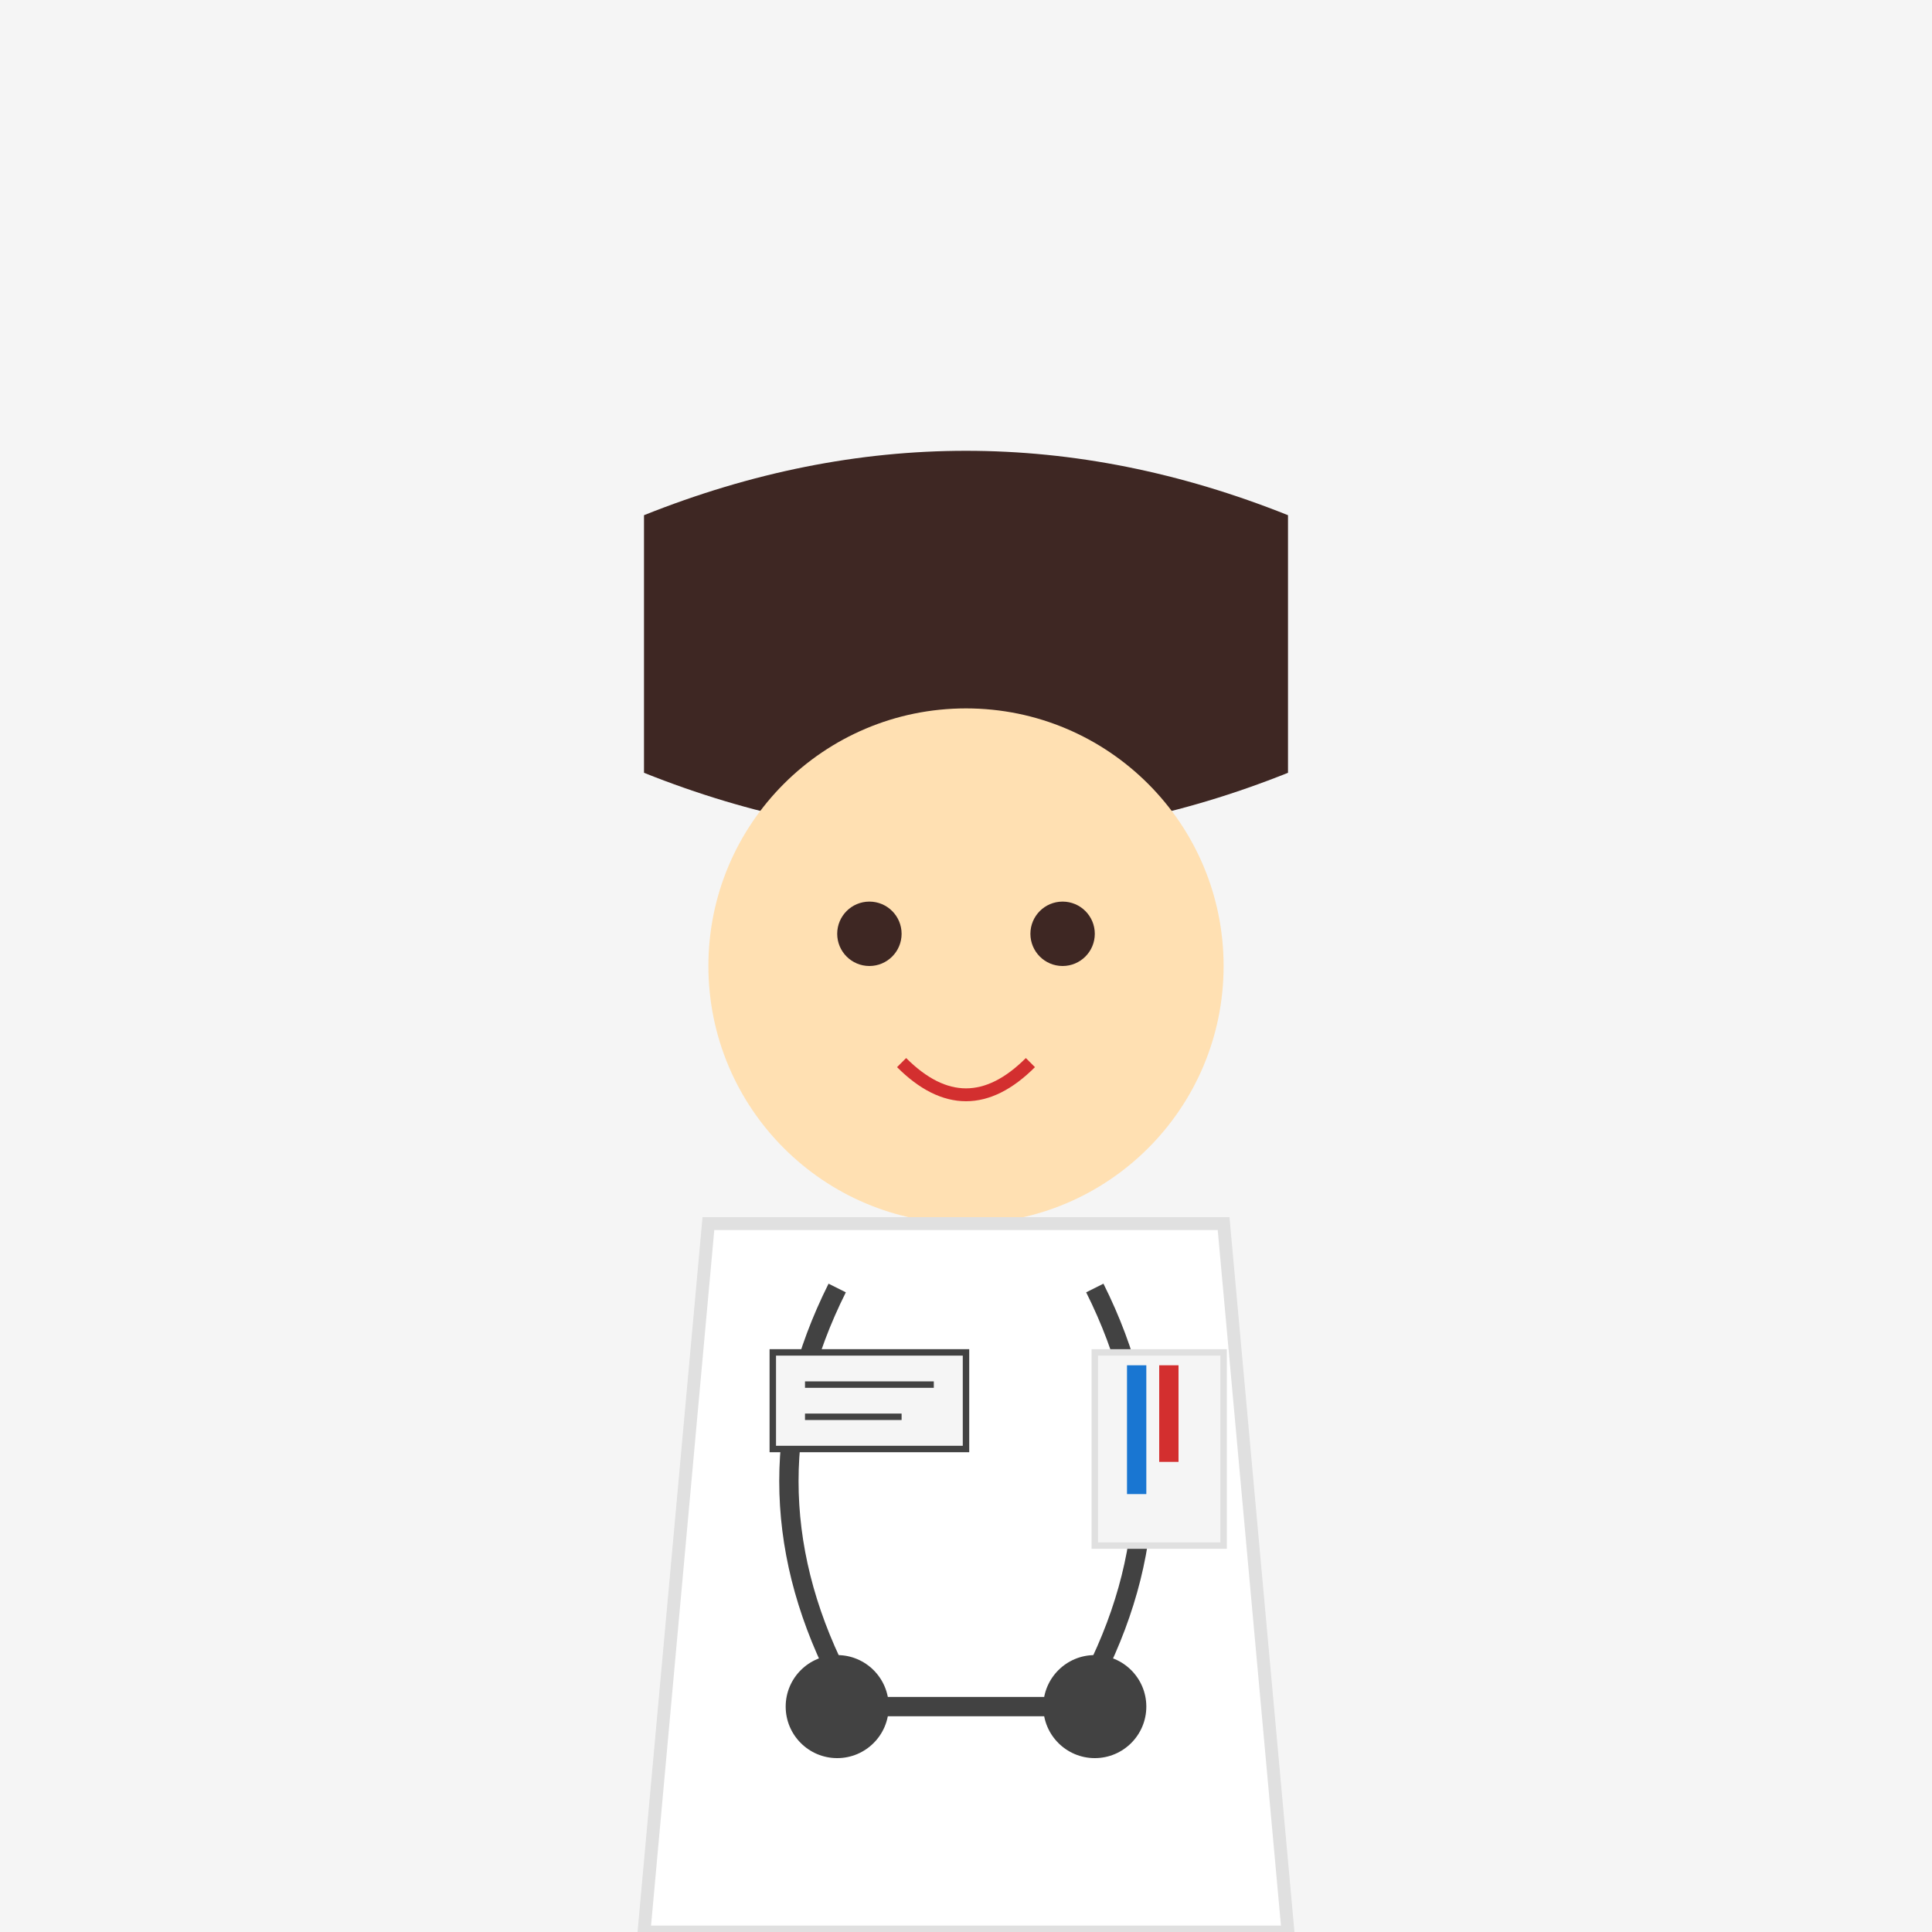 <svg xmlns="http://www.w3.org/2000/svg" viewBox="0 0 300 300" width="300" height="300">
  <!-- 基德变装成医生形象 -->
  <rect width="300" height="300" fill="#f5f5f5"/>
  
  <!-- 头发 -->
  <path d="M100 80 Q150 60 200 80 L200 120 Q150 140 100 120 Z" fill="#3e2723"/>
  
  <!-- 脸部 -->
  <circle cx="150" cy="150" r="40" fill="#ffe0b2"/>
  
  <!-- 眼睛 -->
  <circle cx="135" cy="145" r="5" fill="#3e2723"/>
  <circle cx="165" cy="145" r="5" fill="#3e2723"/>
  
  <!-- 嘴巴 -->
  <path d="M140 165 Q150 175 160 165" fill="none" stroke="#d32f2f" stroke-width="2"/>
  
  <!-- 医生白大褂 -->
  <path d="M110 190 L190 190 L200 300 L100 300 Z" fill="#ffffff" stroke="#e0e0e0" stroke-width="2"/>
  
  <!-- 听诊器 -->
  <path d="M130 200 C120 220 120 240 130 260" fill="none" stroke="#424242" stroke-width="3"/>
  <path d="M170 200 C180 220 180 240 170 260" fill="none" stroke="#424242" stroke-width="3"/>
  <circle cx="130" cy="265" r="8" fill="#424242"/>
  <circle cx="170" cy="265" r="8" fill="#424242"/>
  <path d="M130 265 L170 265" fill="none" stroke="#424242" stroke-width="3"/>
  
  <!-- 口袋 -->
  <rect x="170" y="210" width="20" height="30" fill="#f5f5f5" stroke="#e0e0e0" stroke-width="1"/>
  
  <!-- 笔 -->
  <rect x="175" y="212" width="3" height="20" fill="#1976d2"/>
  <rect x="180" y="212" width="3" height="15" fill="#d32f2f"/>
  
  <!-- 名牌 -->
  <rect x="120" y="210" width="30" height="15" fill="#f5f5f5" stroke="#424242" stroke-width="1"/>
  <line x1="125" y1="215" x2="145" y2="215" stroke="#424242" stroke-width="1"/>
  <line x1="125" y1="220" x2="140" y2="220" stroke="#424242" stroke-width="1"/>
</svg>